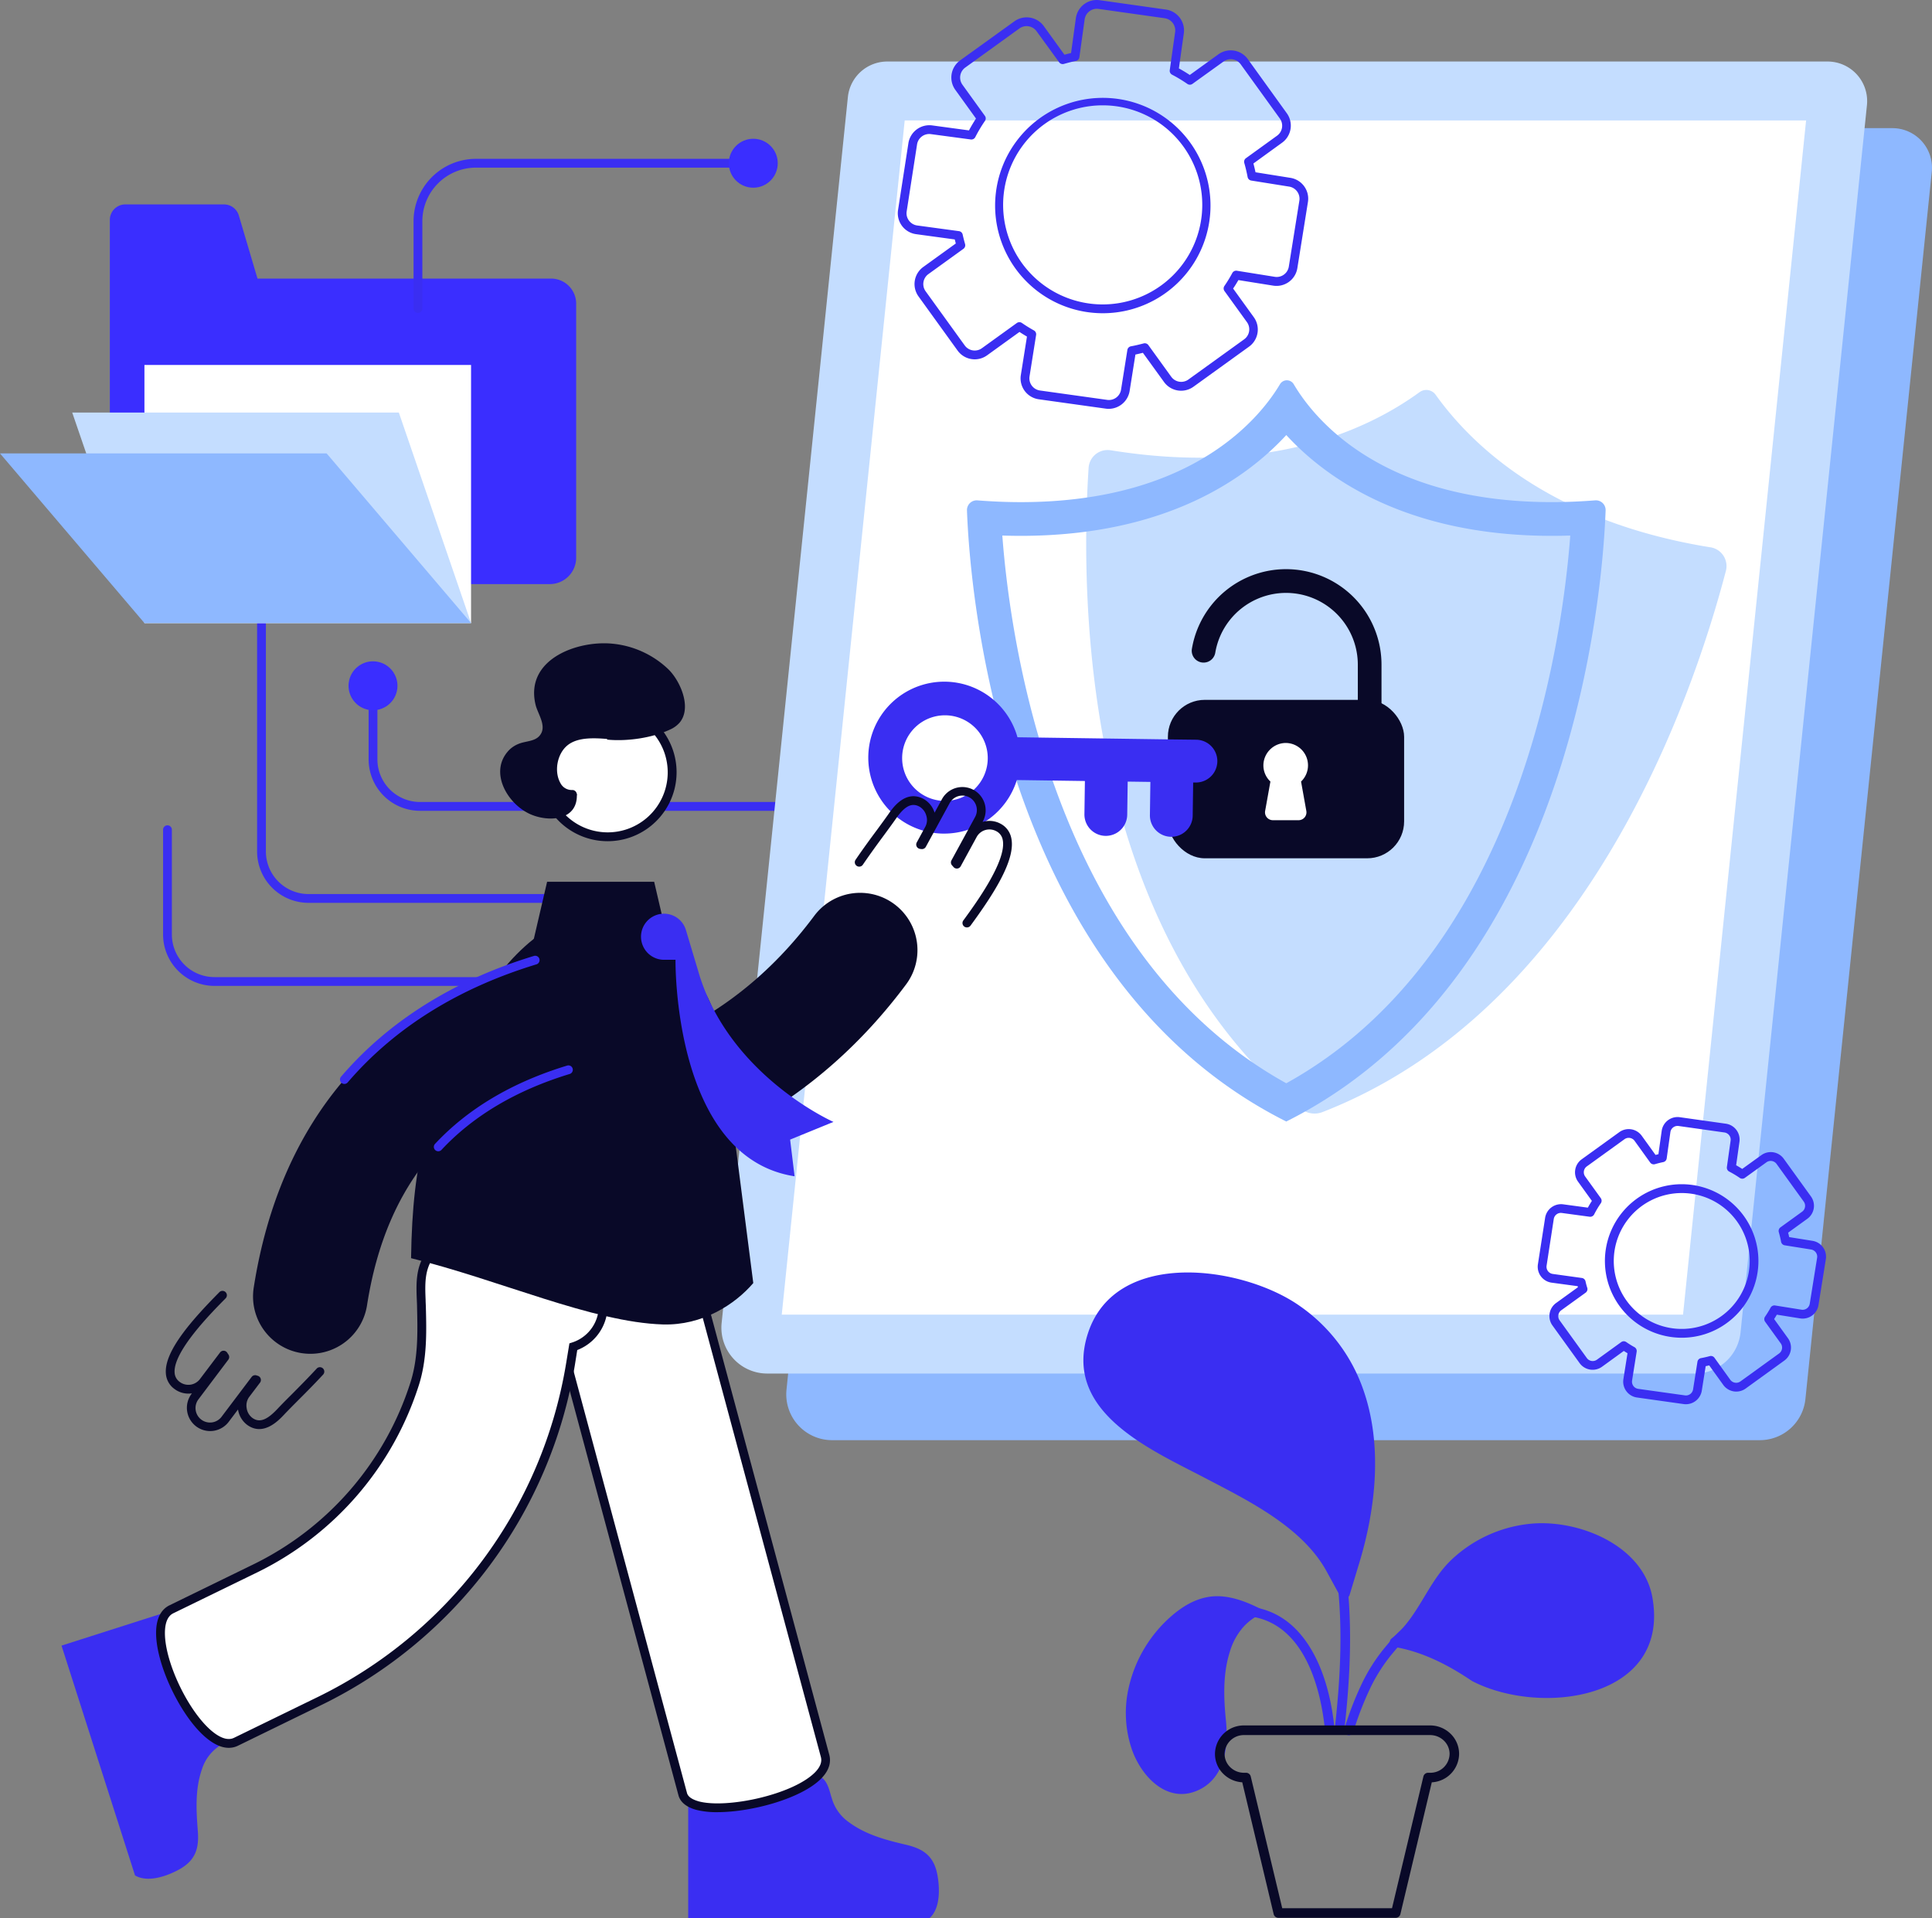 <svg xmlns="http://www.w3.org/2000/svg" viewBox="0 0 1099.01 1091.23"><rect x="0" y="0" width="1099.01" height="1091.23" fill="#808080" stroke="none"/><defs><style>.cls-1{fill:#3a2ef2;}.cls-2{fill:#8eb8ff;}.cls-3{fill:#fff;}.cls-4{fill:#c4ddff;}.cls-5{fill:#090928;}.cls-6{fill:#3a2eff;}</style></defs><g id="Layer_2" data-name="Layer 2"><g id="Ñëîé_1" data-name="Ñëîé 1"><path class="cls-1" d="M315.17,560.85H122a29.26,29.26,0,0,1-29.23-29.22V472a2.5,2.5,0,0,1,5,0v59.6A24.25,24.25,0,0,0,122,555.85H315.17a2.5,2.5,0,0,1,0,5Z"/><path class="cls-1" d="M368.64,513.6H175.48a29.26,29.26,0,0,1-29.23-29.22V352.7a2.5,2.5,0,0,1,5,0V484.38a24.26,24.26,0,0,0,24.23,24.22H368.64a2.5,2.5,0,0,1,0,5Z"/><path class="cls-1" d="M539,461.25H238.92A29.26,29.26,0,0,1,209.69,432V394.31a2.5,2.5,0,0,1,5,0V432a24.26,24.26,0,0,0,24.23,24.23H539a2.5,2.5,0,0,1,0,5Z"/><path class="cls-2" d="M1001.07,819.27H473.32a26.06,26.06,0,0,1-25.92-28.73L519.21,93.13A22.53,22.53,0,0,1,541.63,72.9h534.84a22.53,22.53,0,0,1,22.41,24.85L1027,795.88A26.07,26.07,0,0,1,1001.07,819.27Z"/><path class="cls-3" d="M436.42,764.6a9.31,9.31,0,0,1-9.25-10.25L499,56.94a5.77,5.77,0,0,1,5.75-5.18h534.84a5.79,5.79,0,0,1,5.74,6.37L973.42,756.26a9.27,9.27,0,0,1-9.25,8.34Z"/><path class="cls-4" d="M1027.39,68.53l-70,679.31H444.7L514.64,68.53ZM1039.57,35H504.73a22.53,22.53,0,0,0-22.42,20.23L410.5,752.63a26.07,26.07,0,0,0,25.92,28.74H964.17A26.07,26.07,0,0,0,990.1,758L1062,59.84A22.52,22.52,0,0,0,1039.57,35Z"/><path class="cls-4" d="M981.75,324.83c-19.64,74.93-80.31,249.62-229.4,307.78a12.54,12.54,0,0,1-12.54-2C616.7,528.36,614.23,343.47,619.25,266.15a10.82,10.82,0,0,1,12.53-10l.12,0c88.73,14.36,145-10.8,175.62-33.07a6.52,6.52,0,0,1,9.12,1.47c22.09,30.82,67.5,72.43,156.24,86.79l.12,0A10.83,10.83,0,0,1,981.75,324.83Z"/><path class="cls-5" d="M779.1,458.27H684a6.73,6.73,0,0,1-6.73-6.74V407.86a6.74,6.74,0,1,1,13.47,0v36.93h81.65V378.07a40.83,40.83,0,0,0-81.11-6.63,6.74,6.74,0,0,1-13.3-2.17,54.3,54.3,0,0,1,107.88,8.8v73.46A6.74,6.74,0,0,1,779.1,458.27Z"/><rect class="cls-5" x="664.35" y="398.13" width="134.38" height="90.13" rx="20.99"/><path class="cls-3" d="M744.05,435.37A12.72,12.72,0,0,0,731,422.66a12.85,12.85,0,0,0-12.33,12.72,12.63,12.63,0,0,0,4,9.22l-3,16.73a4.47,4.47,0,0,0,4.4,5.26H738.7a4.47,4.47,0,0,0,4.4-5.26l-3-16.73A12.66,12.66,0,0,0,744.05,435.37Z"/><path class="cls-2" d="M907.41,284.64q-12.88,1-24.61,1c-100.79,0-137.45-51.13-146.86-67.05a4.54,4.54,0,0,0-7.84,0c-9.46,15.9-46.69,67.06-147.49,67.06q-11.75,0-24.61-1a5.52,5.52,0,0,0-5.94,5.7C551.5,330.6,566.93,555.3,731.7,638,896.48,555.3,911.9,330.6,913.35,290.34A5.53,5.53,0,0,0,907.41,284.64ZM731.7,616.24c-132.29-73.25-157-251-161.53-311.58,3.52.11,7,.17,10.44.17,83.44,0,129-33.31,151.09-57.34,22,24,67.66,57.34,151.1,57.34,3.43,0,6.92-.06,10.44-.17C888.66,365.2,864,543,731.7,616.24Z"/><path class="cls-1" d="M536.52,474.21a43.28,43.28,0,0,0,41.9-30.47l38.72.55-.27,18.87a12.17,12.17,0,1,0,24.34.35l.27-18.88,12.91.18-.27,18.87a12.17,12.17,0,1,0,24.34.35l.27-18.88,1.41,0a12.17,12.17,0,0,0,.34-24.34L667,420.65h-.19l-37.16-.52-50.87-.72A42.69,42.69,0,0,0,574.34,409a43.22,43.22,0,1,0-37.82,65.22Zm-16.21-60.16a24.35,24.35,0,1,1,0,34.43A24.35,24.35,0,0,1,520.31,414.05Z"/><path class="cls-1" d="M76.8,1066.86S35,936.14,35,936.14l67-21.4s27,47.53,27,47.62c2.76,4.9,5.7,12.8,5.83,18.44.15,6.58-5.59,9.23-10.18,12.53a24.87,24.87,0,0,0-9.73,13c-4,11.4-3.32,23.44-2.39,35.26.81,10.25-1.52,17-11,22.1C94.87,1067.28,84,1071.17,76.8,1066.86Z"/><path class="cls-1" d="M528.71,1091.22H391.48v-70.31l53.58-11.25c5.51-1.14,13.93-1.54,19.34.05,6.32,1.86,7.09,8.14,8.84,13.51a24.91,24.91,0,0,0,9.47,13.25c9.65,7.24,21.31,10.29,32.85,13,10,2.35,15.77,6.63,17.7,17.25C534.61,1074.14,535,1085.68,528.71,1091.22Z"/><path class="cls-3" d="M388.39,1020.67,314.75,746.76A41.91,41.91,0,0,1,395.7,725l73.63,273.91C475.34,1021.26,393.42,1039.38,388.39,1020.67Z"/><path class="cls-5" d="M408,1030.89a46.91,46.91,0,0,1-11.8-1.28c-7.15-1.91-9.52-5.56-10.26-8.29L312.34,747.41a44.41,44.41,0,1,1,85.77-23.06l73.63,273.91c.86,3.2.74,8.16-4.73,13.64C455.69,1023.23,427.49,1030.89,408,1030.89ZM355.29,696.46a39.47,39.47,0,0,0-38.12,49.65L390.8,1020c.71,2.64,4.05,4,6.72,4.76,15.81,4.22,53.25-3.7,66-16.42,3-3,4.2-6,3.44-8.8L393.28,725.65a39.46,39.46,0,0,0-38-29.19Z"/><path class="cls-3" d="M182.05,967.5l-47.81,23.33c-20.8,10.15-57.56-65.17-36.76-75.32l47.81-23.33a176.84,176.84,0,0,0,70.42-62.38A176,176,0,0,0,235.94,787c4.44-14,4.19-28.9,3.81-43.45-.28-10.63-1.72-21.23,5.17-30.21,10.9-14.2,33.31-16.63,49.74-13.93,22.83,3.77,54.35,13.56,50.59,36.4l-2.67,12.3a24.36,24.36,0,0,1-16.44,18l-1.66,10.08A260.24,260.24,0,0,1,182.05,967.5Z"/><path class="cls-5" d="M130.12,994.29c-11.2,0-23.74-15.27-32.1-32.41-4.94-10.13-8.13-20.3-9-28.64-1.31-12.91,3.27-18,7.35-20l47.81-23.33h0a173.86,173.86,0,0,0,89.37-103.7c4.44-14,4-29.23,3.69-42.64,0-1.3-.08-2.6-.13-3.9-.38-9.49-.77-19.31,5.82-27.89,11.8-15.37,35.45-17.62,52.12-14.87,21.5,3.54,56.92,13.35,52.66,39.26l0,.13L345,748.62A26.89,26.89,0,0,1,328.37,768L327,776.61a262.76,262.76,0,0,1-143.8,193.14l-1.1-2.25,1.1,2.25-47.81,23.33A11.84,11.84,0,0,1,130.12,994.29ZM282.77,700.93c-13.82,0-28.25,4-35.86,13.91-5.49,7.15-5.16,15.65-4.8,24.65,0,1.32.11,2.65.14,4,.36,13.8.77,29.44-3.92,44.28a179,179,0,0,1-91.94,106.68L98.58,917.75c-2.78,1.36-4.37,4.49-4.7,9.29-1.22,17.47,14.53,49.75,29.05,59.54,4,2.69,7.44,3.37,10.22,2L181,965.26A257.75,257.75,0,0,0,322,775.79l1.91-11.59,1.47-.47a21.83,21.83,0,0,0,14.74-16.17l2.66-12.24c3.49-21.58-28.9-30.23-48.54-33.46A71.44,71.44,0,0,0,282.77,700.93Z"/><path class="cls-5" d="M428.5,729.9c-10.47,12.23-29,24.21-51.41,23.54-39.87-1.2-93.13-25.39-143.26-37.7.84-57,9.49-85.35,34.46-136.51,13.64-28,42.92-61.55,73.93-59.29l14.27,16.76c36.78,2.67,52.1,31.33,55.93,68Z"/><polygon class="cls-5" points="311.22 501.61 372.12 501.61 382.48 546.18 300.86 546.18 311.22 501.61"/><circle class="cls-3" cx="345.71" cy="439.39" r="36.63" transform="translate(-126.93 140.74) rotate(-19.52)"/><path class="cls-5" d="M345.7,478.54A39.24,39.24,0,1,1,359.52,476,39,39,0,0,1,345.7,478.54Zm0-73.3a34.29,34.29,0,0,0-12.06,2.21,34.13,34.13,0,1,0,44,19.9h0a34.19,34.19,0,0,0-31.92-22.11Z"/><path class="cls-5" d="M381.19,415c-10.12,4.74-23.61,6.64-34.26,5.88-7.26-.51-13.58-3.77-18.82,1.29-4.95,4.79-6.44,12.69-4.05,19.08.61,1.62-.32,5.93.52,8,.74,1.85,3.51,1.11,3.56,2.8.41,15.25-17,15.76-27.29,10.74-12.67-6.16-22.87-24.11-11.19-36.16a15.85,15.85,0,0,1,5.18-3.4c4-1.71,9.15-1.33,12-4.6,4.71-5.32-1-12.42-2.24-17.94-6-25.88,24.18-36.56,44-34.49A53.33,53.33,0,0,1,380,380.55c6.83,6.48,13.82,22,6.54,30.6A15.51,15.51,0,0,1,381.19,415Z"/><path class="cls-5" d="M550,527.58a2.44,2.44,0,0,1-1.47-.48,2.49,2.49,0,0,1-.54-3.49c6.84-9.35,25-34.18,22.37-46a6.89,6.89,0,0,0-3.61-4.76,8.26,8.26,0,0,0-11.18,3.29l-9.08,16.65a2.47,2.47,0,0,1-1.94,1.29,2.5,2.5,0,0,1-2.16-.86c-.26-.31-.52-.62-.8-.91a2.5,2.5,0,0,1-.35-2.89l13.44-24.65a8.24,8.24,0,0,0-14.47-7.89l-13.52,24.79A2.5,2.5,0,0,1,524.1,483l-.18,0-.56-.09a2.5,2.5,0,0,1-1.87-3.67l4.93-9.05a8.16,8.16,0,0,0,.47-6.29,8.48,8.48,0,0,0-4-5.11c-4.33-2.27-8.3-.19-13.29,7-1.88,2.69-4.21,5.87-6.69,9.24-3.7,5-7.9,10.76-12.09,16.89a2.5,2.5,0,1,1-4.13-2.82c4.23-6.2,8.46-12,12.19-17,2.56-3.49,4.78-6.5,6.62-9.14,2.38-3.42,9.63-13.83,19.72-8.54a13.48,13.48,0,0,1,6.41,7.9l4.19-7.69a13.24,13.24,0,0,1,23.25,12.68l-.15.27a13.21,13.21,0,0,1,10.22,1,11.75,11.75,0,0,1,6.1,8.06c2.76,12.35-10.19,32.22-23.22,50A2.49,2.49,0,0,1,550,527.58Z"/><path class="cls-5" d="M119.5,814.09A13.23,13.23,0,0,1,109,792.87l.19-.24a13.18,13.18,0,0,1-10-2.52,11.76,11.76,0,0,1-4.84-8.87c-.91-12.63,14.82-30.37,30.34-46.06a2.5,2.5,0,1,1,3.55,3.51c-8.14,8.24-29.78,30.12-28.91,42.19a6.89,6.89,0,0,0,2.87,5.24,8.24,8.24,0,0,0,11.54-1.61l11.44-15.13a2.5,2.5,0,0,1,4.12.19c.21.34.42.68.65,1a2.51,2.51,0,0,1-.07,2.91L113,795.89a8.24,8.24,0,1,0,13.14,9.94l17-22.53a2.5,2.5,0,0,1,2.74-.88l.19.06.53.16a2.5,2.5,0,0,1,1.3,3.92l-6.24,8.25a8.25,8.25,0,0,0-1.36,6.12,8.4,8.4,0,0,0,3.21,5.64c3.95,2.89,8.19,1.41,14.17-4.93,2.26-2.39,5-5.19,8-8.15,4.41-4.44,9.41-9.47,14.46-14.93a2.5,2.5,0,0,1,3.67,3.4c-5.11,5.52-10.14,10.58-14.58,15-3.05,3.07-5.68,5.72-7.89,8.07-2.86,3-11.57,12.25-20.76,5.53a13.49,13.49,0,0,1-5.18-8.75l-5.28,7A13.23,13.23,0,0,1,119.5,814.09Z"/><path class="cls-5" d="M304.41,674.86a32.6,32.6,0,0,1-3.24-65c69.67-7.05,122.67-36.11,162-88.85a32.59,32.59,0,1,1,52.25,39c-50.17,67.26-120.06,105.86-207.7,114.73C306.61,674.8,305.5,674.86,304.41,674.86Z"/><path class="cls-5" d="M176.58,770.14a33.49,33.49,0,0,1-5.07-.39,32.6,32.6,0,0,1-27.18-37.24c7.38-47.31,24.72-87.15,51.51-118.39s63.44-54.21,108.61-67.94a32.59,32.59,0,1,1,19,62.37c-66.23,20.14-103.74,64-114.67,134A32.6,32.6,0,0,1,176.58,770.14Z"/><path class="cls-1" d="M195.84,616.62A2.49,2.49,0,0,1,194,612.5c27.2-31.72,64.14-54.84,109.77-68.71a2.5,2.5,0,0,1,1.46,4.78c-44.71,13.59-80.86,36.2-107.44,67.18A2.47,2.47,0,0,1,195.84,616.62Z"/><path class="cls-1" d="M249.29,654.92a2.49,2.49,0,0,1-1.82-4.2c18.74-20.09,44-35.08,75.21-44.56a2.5,2.5,0,0,1,1.46,4.78c-30.31,9.22-54.88,23.75-73,43.19A2.48,2.48,0,0,1,249.29,654.92Z"/><path class="cls-3" d="M346.91,418c-8.27-.64-18.85-1.53-25.74,4.12s-8.85,16.92-4.61,24.52a9.73,9.73,0,0,0,9,5.29Z"/><path class="cls-5" d="M325.55,454.39h0a12.24,12.24,0,0,1-11.17-6.57c-4.85-8.71-2.46-21.38,5.21-27.67s18.52-5.38,27.29-4.7l.23,0a2.5,2.5,0,1,1-.39,5l-.23,0c-7.88-.61-17.68-1.37-23.73,3.58-5.82,4.78-7.69,14.76-4,21.38a7.22,7.22,0,0,0,6.83,4,2.5,2.5,0,0,1,0,5Z"/><path class="cls-1" d="M365.83,538.32h0A13.08,13.08,0,0,0,377.74,546h6.52S382.62,658.4,452,669.16l-2.54-20.87,24.65-10.07s-60-26.52-77-86l-6.94-23.18a13,13,0,0,0-12.44-9.26h0A13.08,13.08,0,0,0,365.83,538.32Z"/><path class="cls-6" d="M312.7,332.28H77.48a15,15,0,0,1-15-15V125.08a8.8,8.8,0,0,1,8.79-8.79h56.17a8.79,8.79,0,0,1,8.42,6.3l10.62,35.89h167a14.26,14.26,0,0,1,14.27,14.26V317.27A15,15,0,0,1,312.7,332.28Z"/><rect class="cls-3" x="82.16" y="207.62" width="185.8" height="146.82"/><polygon class="cls-4" points="267.96 354.43 82.16 354.43 41.08 234.69 226.88 234.69 267.96 354.43"/><polygon class="cls-2" points="267.96 354.43 82.16 354.43 0 257.93 185.8 257.93 267.96 354.43"/><path class="cls-1" d="M837.58,956.39C876.49,976.47,950,966.77,940,909c-5-29-39.71-43.77-66.49-42.4a76.16,76.16,0,0,0-47.74,20.6c-13.88,13.08-19,33.08-34.16,44.89a2.68,2.68,0,0,0,1.2,4.75c15.92,2.62,30.35,9.94,43.69,18.87Z"/><path class="cls-1" d="M775.69,791.11a96.55,96.55,0,0,0-36.06-48c-32.35-23-104.82-33.29-120.72,15.25-14.63,44.68,35.16,66,66.29,82.29,24.46,12.81,55.54,27.85,69.43,53.25l7.66,14a3,3,0,0,0,5.42-.56L773.25,889C783,856.81,786.2,821.47,775.69,791.11Z"/><path class="cls-1" d="M686.1,908.7c-6.82,1.39-12.93,5-18.44,9.53a76.17,76.17,0,0,0-25.86,43,64.46,64.46,0,0,0,2.11,34.12c5.57,15.78,20.8,31.59,38.64,22.58,14.46-7.3,16.27-24.86,14.81-39.25-1.32-13-1.77-26.54,2.27-39.18a37.12,37.12,0,0,1,8-14.36,32.46,32.46,0,0,1,10-7.18,1.3,1.3,0,0,0,.12-2.36c-7.66-3.93-16-7.34-24.72-7.56A30.16,30.16,0,0,0,686.1,908.7Z"/><path class="cls-1" d="M756.33,985.81a2.73,2.73,0,0,1-2.72-2.46c-2-19.34-10.62-64.21-48.34-64.21h-.39a2.74,2.74,0,0,1,0-5.47h.42c16.57,0,29.84,7.66,39.45,22.79,9.46,14.89,13,33.42,14.32,46.34a2.74,2.74,0,0,1-2.44,3Z"/><path class="cls-1" d="M767.31,987.14a2.84,2.84,0,0,1-.81-.12,2.73,2.73,0,0,1-1.8-3.42A186.61,186.61,0,0,1,774.1,959a100.65,100.65,0,0,1,13.7-21.79l.35-.42c4.58-5.48,11.51-13.77,18.83-15.21A2.74,2.74,0,1,1,808,927c-5.42,1.06-11.85,8.76-15.69,13.35l-.35.42a95.13,95.13,0,0,0-13,20.62,181.68,181.68,0,0,0-9.13,23.84A2.74,2.74,0,0,1,767.31,987.14Z"/><path class="cls-1" d="M762.11,985.54h-.3a2.75,2.75,0,0,1-2.42-3c2.84-26,5.39-60.24-.21-94.43a2.74,2.74,0,1,1,5.4-.89c5.71,34.85,3.13,69.57.25,95.92A2.73,2.73,0,0,1,762.11,985.54Z"/><path class="cls-5" d="M794,1091H727.18a2.73,2.73,0,0,1-2.66-2.1l-17.87-75a16.57,16.57,0,0,1-10.64-4.68,15.89,15.89,0,0,1-4.88-11.48,16.4,16.4,0,0,1,16.56-16.19H813.45a16.68,16.68,0,0,1,11.68,4.71A15.91,15.91,0,0,1,830,997.75a16.37,16.37,0,0,1-15.53,16.16l-17.87,75A2.74,2.74,0,0,1,794,1091Zm-64.61-5.47h62.45l17.86-74.95a2.74,2.74,0,0,1,2.66-2.1h1.14a10.93,10.93,0,0,0,11.09-10.72,10.49,10.49,0,0,0-3.22-7.55,11.25,11.25,0,0,0-7.87-3.17H707.69a10.93,10.93,0,0,0-11.09,10.72,10.5,10.5,0,0,0,3.23,7.56,11.17,11.17,0,0,0,7.86,3.16h1.13a2.75,2.75,0,0,1,2.66,2.1Z"/><path class="cls-1" d="M237.75,178a2.5,2.5,0,0,1-2.5-2.5V125.86a35.53,35.53,0,0,1,35.5-35.5h154a2.5,2.5,0,0,1,0,5h-154a30.53,30.53,0,0,0-30.5,30.5v49.61A2.5,2.5,0,0,1,237.75,178Z"/><circle class="cls-6" cx="212.19" cy="390.14" r="13.92" transform="translate(-216.27 507.02) rotate(-76.72)"/><circle class="cls-6" cx="428.5" cy="92.86" r="13.92"/><path class="cls-1" d="M630.71,232.58a11.53,11.53,0,0,1-1.65-.11l-38.16-5.33a12,12,0,0,1-10.2-13.77l3.48-21.9q-2.19-1.28-4.25-2.64l-18.44,13.31a12,12,0,0,1-16.77-2.72L522.5,168.63a12,12,0,0,1,2.71-16.77l18.49-13.35c-.2-.77-.4-1.54-.58-2.3l-22-3a12,12,0,0,1-10.27-13.74l5.9-38.07a12.08,12.08,0,0,1,13.49-10.06l20.95,2.84c1.26-2.34,2.61-4.6,4-6.75l-11.75-16.3a12,12,0,0,1,2.72-16.77L577,12.15a12,12,0,0,1,16.77,2.72l11.73,16.25c1.29-.36,2.55-.67,3.77-.95L612,10.34A12,12,0,0,1,625.6.12l37.59,5.31A12,12,0,0,1,673.41,19L670.6,38.91q3.18,1.74,6.2,3.74l16.25-11.73a12,12,0,0,1,16.77,2.72L732,64.43a12,12,0,0,1-2.72,16.77L713,93c.45,1.69.85,3.38,1.19,5l19.85,3.17h0A12,12,0,0,1,744,115l-6,37.49a12,12,0,0,1-13.76,10l-19.79-3.16c-.93,1.64-1.92,3.25-3,4.81l11.76,16.29a12,12,0,0,1-2.71,16.78L678.9,220a12,12,0,0,1-16.77-2.72l-12-16.58c-1.45.37-2.86.69-4.25,1l-3.31,20.81A12.1,12.1,0,0,1,630.71,232.58Zm-50.82-49.3a2.47,2.47,0,0,1,1.42.45c2.15,1.48,4.44,2.91,6.82,4.23a2.51,2.51,0,0,1,1.26,2.58l-3.75,23.61a7,7,0,0,0,6,8l38.17,5.33a7,7,0,0,0,7.9-5.85l3.59-22.55a2.5,2.5,0,0,1,2-2.07c2.36-.42,4.73-1,7.25-1.65a2.52,2.52,0,0,1,2.69.95l13,18a7,7,0,0,0,9.79,1.58l31.69-22.85a7,7,0,0,0,1.59-9.79l-12.79-17.71a2.51,2.51,0,0,1,0-2.89A80.74,80.74,0,0,0,701,155.3a2.51,2.51,0,0,1,2.59-1.28l21.53,3.45a6.92,6.92,0,0,0,5.21-1.24,7,7,0,0,0,2.81-4.58l6-37.49a7,7,0,0,0-5.81-8l-21.57-3.45a2.49,2.49,0,0,1-2.06-2c-.49-2.61-1.12-5.31-1.89-8a2.5,2.5,0,0,1,.93-2.71l17.69-12.79a7,7,0,0,0,1.59-9.8L705.76,36.57A7,7,0,0,0,696,35L678.3,47.73a2.49,2.49,0,0,1-2.89,0,80.32,80.32,0,0,0-8.68-5.24,2.5,2.5,0,0,1-1.32-2.57l3.05-21.62a7,7,0,0,0-6-7.94L624.9,5.07A7,7,0,0,0,617,11l-3,21.56a2.5,2.5,0,0,1-2,2.11c-2.16.43-4.38,1-6.79,1.69a2.51,2.51,0,0,1-2.73-.94L589.67,17.79a7,7,0,0,0-9.8-1.59L549.09,38.42a7,7,0,0,0-1.59,9.8l12.77,17.71a2.49,2.49,0,0,1,0,2.88A81.8,81.8,0,0,0,554.79,78a2.5,2.5,0,0,1-2.56,1.34L529.54,76.3a7,7,0,0,0-7.88,5.88l-5.9,38.07a6.92,6.92,0,0,0,1.31,5.25,7,7,0,0,0,4.69,2.77l23.74,3.22a2.5,2.5,0,0,1,2.11,1.94c.39,1.77.85,3.58,1.37,5.4a2.5,2.5,0,0,1-.94,2.72l-19.9,14.36a7,7,0,0,0-1.59,9.8l22.22,30.78a7,7,0,0,0,9.79,1.59l19.86-14.33A2.54,2.54,0,0,1,579.89,183.28Zm47.51-5.09a62.25,62.25,0,0,1-10-.81,61.26,61.26,0,1,1,10,.81Zm-.2-118.27a56.63,56.63,0,1,0,33.21,102.54h0A56.62,56.62,0,0,0,627.2,59.92Z"/><path class="cls-1" d="M959,798.83a8.86,8.86,0,0,1-1.25-.09L931.2,795a9.11,9.11,0,0,1-7.74-10.45l2.34-14.73c-.72-.43-1.42-.86-2.1-1.31l-12.41,9a9.14,9.14,0,0,1-12.74-2.07L883.09,754a9.14,9.14,0,0,1,2.06-12.73l12.45-9c-.06-.2-.11-.4-.16-.6l-14.81-2a9.14,9.14,0,0,1-7.8-10.44l4.11-26.48a9.18,9.18,0,0,1,10.24-7.65L903.24,687c.73-1.32,1.49-2.61,2.3-3.85l-7.87-10.92a9.11,9.11,0,0,1,2.06-12.73l21.43-15.47a9.13,9.13,0,0,1,12.73,2.07L941.74,657l1.64-.41,1.87-13.28a9.12,9.12,0,0,1,10.31-7.76l26.16,3.69a9.12,9.12,0,0,1,7.76,10.32l-1.88,13.32c1.18.66,2.34,1.36,3.46,2.09l10.89-7.85a9.11,9.11,0,0,1,12.73,2.06l15.46,21.43a9.11,9.11,0,0,1-2.06,12.73l-10.91,7.89c.22.84.42,1.69.6,2.52l13.29,2.13h0a9.13,9.13,0,0,1,7.56,10.45l-4.18,26.09A9.11,9.11,0,0,1,1024,750l-13.26-2.12c-.49.85-1,1.68-1.53,2.5l7.88,10.91A9.12,9.12,0,0,1,1015,774l-22,15.91a9.12,9.12,0,0,1-12.73-2.07l-8-11.12c-.67.17-1.32.32-2,.45l-2.22,14A9.19,9.19,0,0,1,959,798.83ZM923.65,763a2.49,2.49,0,0,1,1.42.45c1.47,1,3,2,4.68,2.9a2.51,2.51,0,0,1,1.26,2.58l-2.61,16.43a4.11,4.11,0,0,0,3.49,4.72l26.56,3.71a4.1,4.1,0,0,0,4.65-3.44l2.49-15.69a2.5,2.5,0,0,1,2-2.06c1.62-.3,3.25-.67,5-1.14a2.49,2.49,0,0,1,2.68.95l9,12.51a4.13,4.13,0,0,0,5.76.93l22-15.9a4.13,4.13,0,0,0,.93-5.76l-8.9-12.32a2.5,2.5,0,0,1,0-2.88,54.11,54.11,0,0,0,3.11-5.07,2.51,2.51,0,0,1,2.59-1.27l15,2.39a4.09,4.09,0,0,0,4.71-3.41l4.18-26.09a4,4,0,0,0-.73-3.07,4.12,4.12,0,0,0-2.69-1.66l-15-2.39a2.52,2.52,0,0,1-2.07-2c-.33-1.79-.77-3.64-1.3-5.5a2.51,2.51,0,0,1,.94-2.71l12.31-8.9a4.13,4.13,0,0,0,.94-5.76l-15.46-21.42a4.12,4.12,0,0,0-5.76-.93l-12.29,8.87a2.49,2.49,0,0,1-2.89,0,55.49,55.49,0,0,0-6-3.6,2.5,2.5,0,0,1-1.32-2.57l2.12-15a4,4,0,0,0-.79-3.06,4.13,4.13,0,0,0-2.72-1.61l-26.16-3.69A4.12,4.12,0,0,0,950.2,644l-2.11,15a2.5,2.5,0,0,1-2,2.1c-1.48.3-3,.68-4.66,1.16a2.49,2.49,0,0,1-2.73-.93L929.83,649a4.12,4.12,0,0,0-5.75-.93l-21.42,15.46a4.12,4.12,0,0,0-.94,5.75l8.89,12.33a2.5,2.5,0,0,1,0,2.88,56.73,56.73,0,0,0-3.78,6.34,2.52,2.52,0,0,1-2.56,1.34l-15.79-2.14a4.1,4.1,0,0,0-4.63,3.45L879.77,720a4.12,4.12,0,0,0,3.53,4.71L899.82,727a2.49,2.49,0,0,1,2.1,1.94c.27,1.23.59,2.47,1,3.71a2.5,2.5,0,0,1-.94,2.72l-13.85,10a4.13,4.13,0,0,0-.93,5.76l15.46,21.42a4.12,4.12,0,0,0,5.75.93l13.82-10A2.54,2.54,0,0,1,923.65,763Zm33.06-2a44.41,44.41,0,0,1-7.06-.57,43.66,43.66,0,1,1,32.51-7.7h0A43.33,43.33,0,0,1,956.71,761Zm-.14-82.31a38.65,38.65,0,1,0,22.67,70h0a38.64,38.64,0,0,0-22.67-70Z"/></g></g></svg>